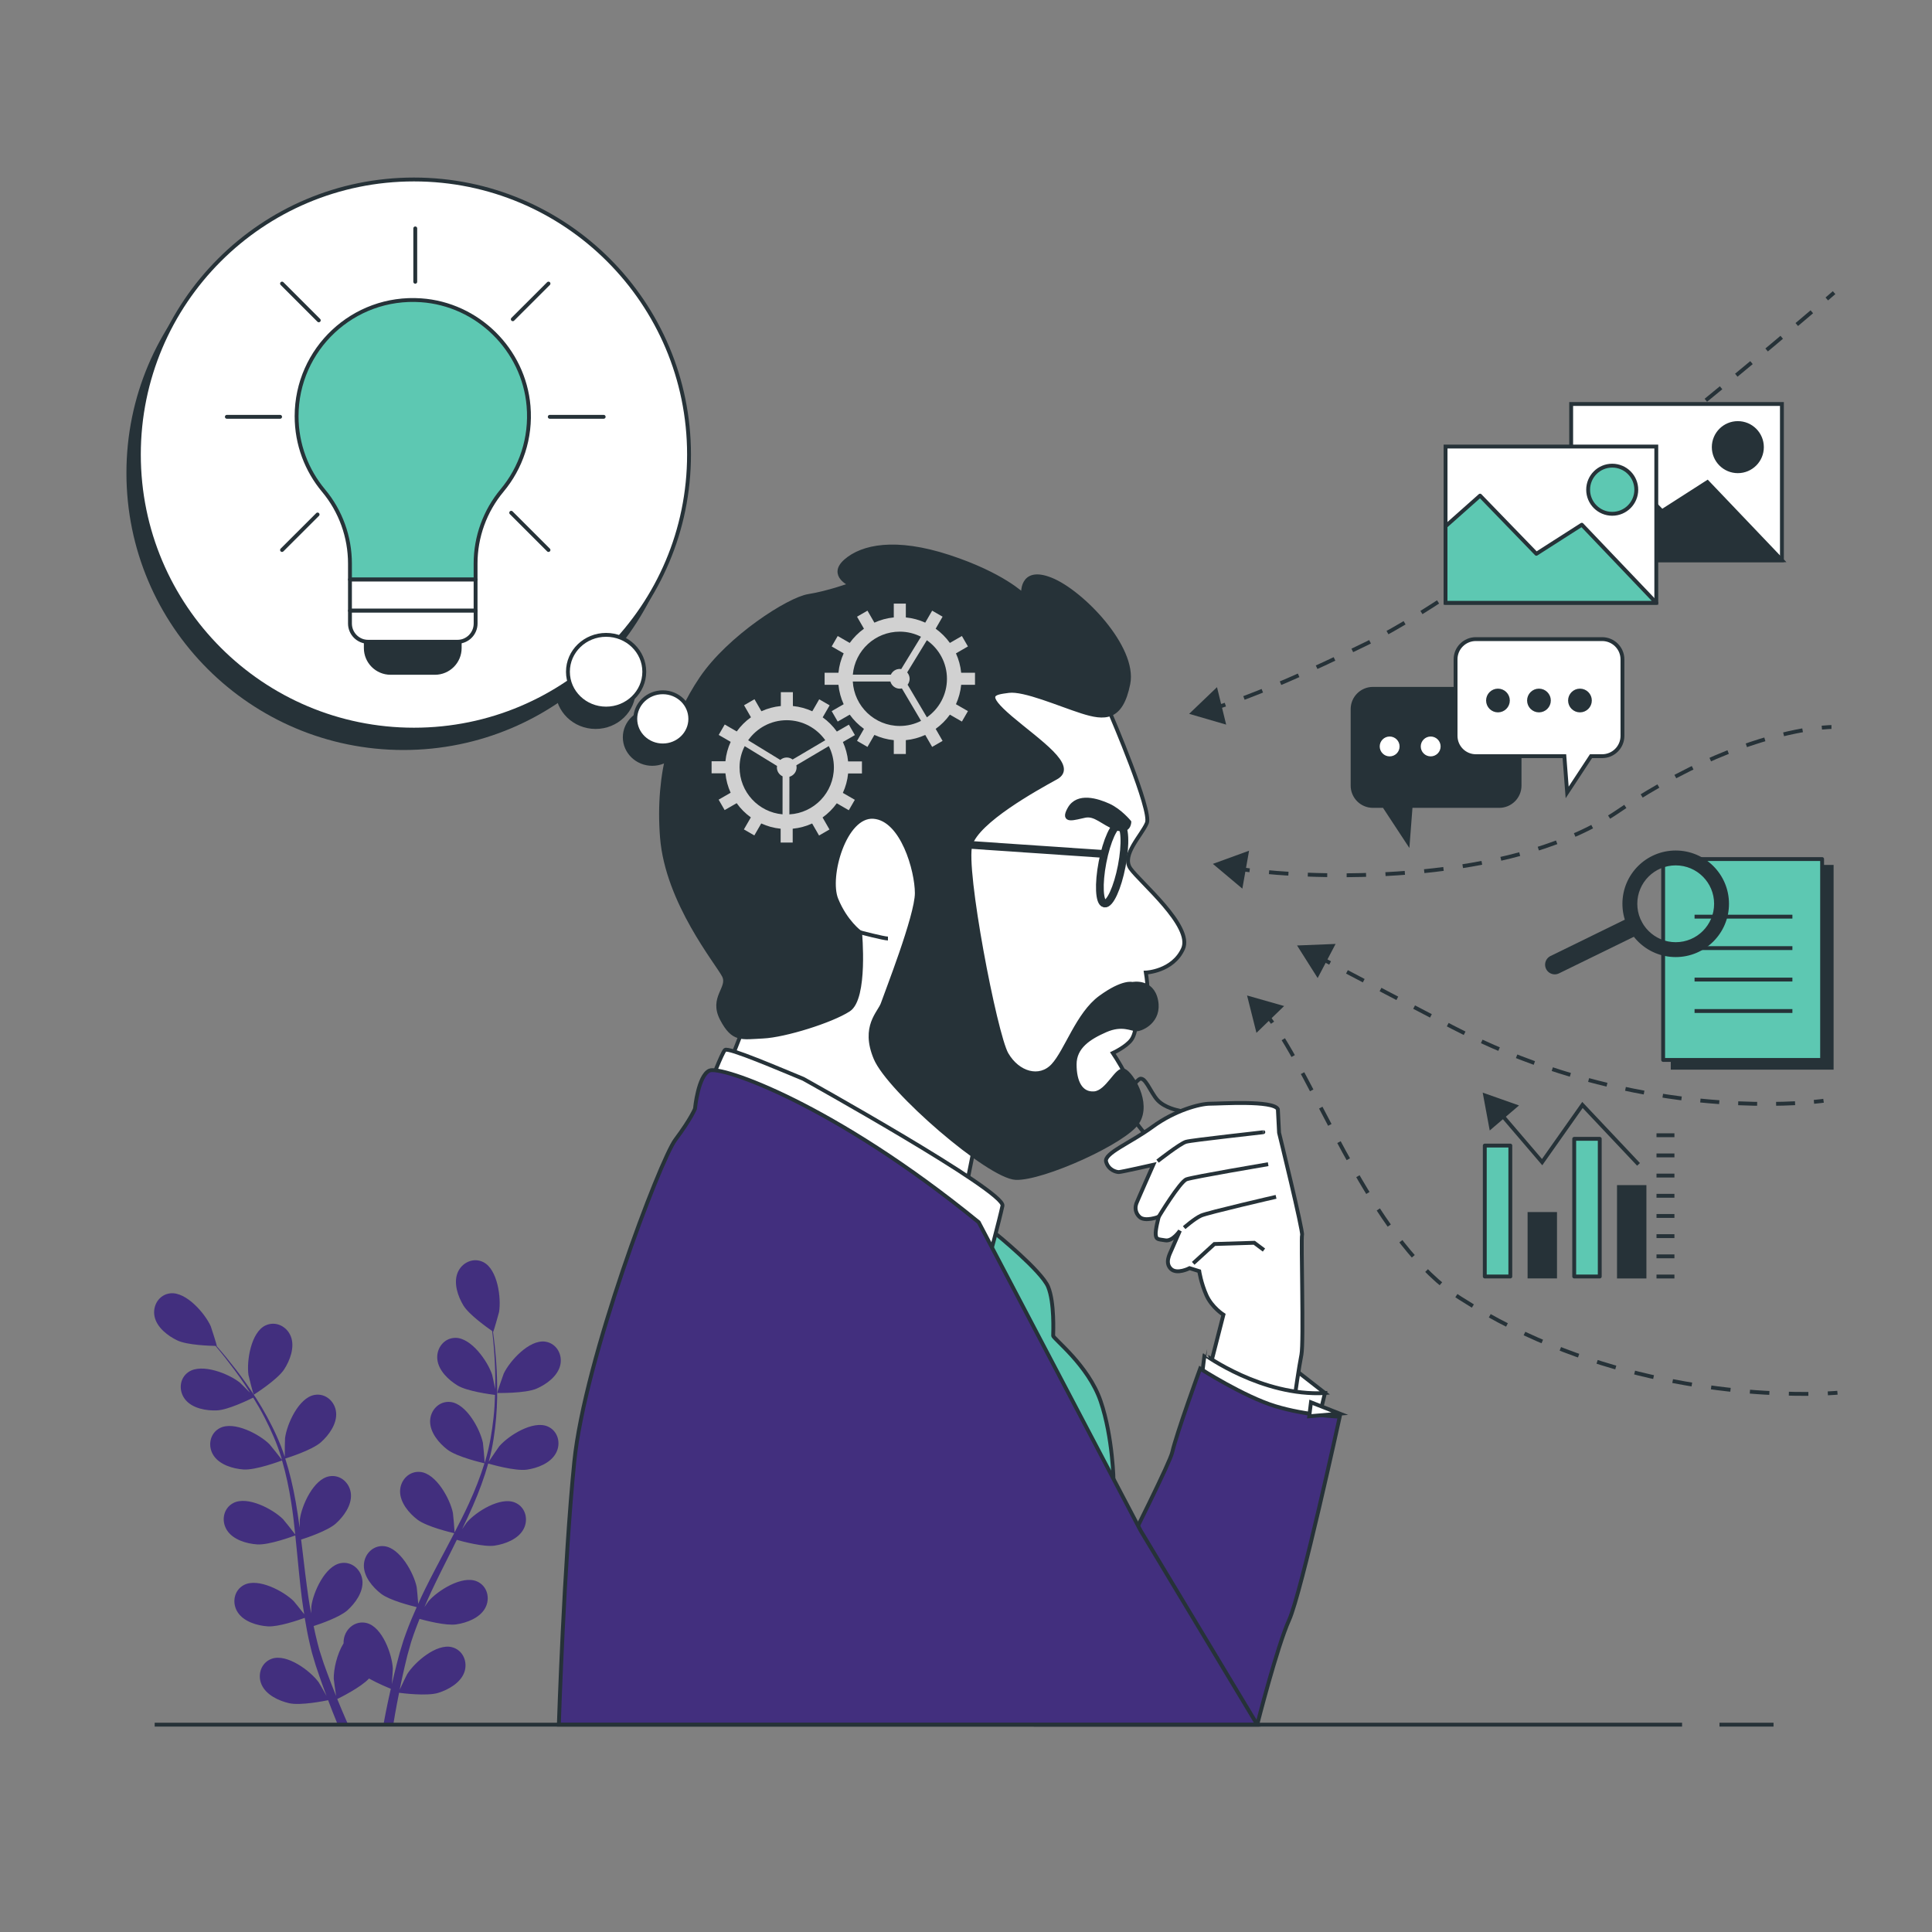 <?xml version="1.0" encoding="utf-8"?>
<!-- Generator: Adobe Illustrator 26.0.3, SVG Export Plug-In . SVG Version: 6.00 Build 0)  -->
<svg version="1.1" xmlns="http://www.w3.org/2000/svg" xmlns:xlink="http://www.w3.org/1999/xlink" x="0px" y="0px"
	 viewBox="0 0 500 500" style="enable-background:new 0 0 500 500;" xml:space="preserve">
<rect x="0" y="0" width="500" height="500" fill="#808080" stroke="none"/>
<style type="text/css">
	.st0{fill:#422F7E;}
	.st1{fill:none;stroke:#263238;stroke-miterlimit:10;}
	.st2{fill:#FFFFFF;stroke:#263238;stroke-miterlimit:10;}
	.st3{fill:#422F7E;stroke:#263238;stroke-miterlimit:10;}
	.st4{fill:#263238;stroke:#263238;stroke-miterlimit:10;}
	.st5{fill:none;stroke:#263238;stroke-width:2;stroke-miterlimit:10;}
	.st6{fill:#5DC8B2;stroke:#263238;stroke-miterlimit:10;}
	.st7{fill:#FFFFFF;stroke:#263238;stroke-linecap:round;stroke-linejoin:round;stroke-miterlimit:10;}
	.st8{fill:#5DC8B2;stroke:#263238;stroke-linecap:round;stroke-linejoin:round;stroke-miterlimit:10;}
	.st9{fill:none;stroke:#263238;stroke-linecap:round;stroke-linejoin:round;stroke-miterlimit:10;}
	.st10{fill:#D1D1D1;}
	.st11{fill:none;stroke:#263238;stroke-miterlimit:10;stroke-dasharray:5.026,5.026;}
	.st12{fill:#263238;}
	.st13{fill:none;stroke:#263238;stroke-miterlimit:10;stroke-dasharray:5.105,5.105;}
	.st14{fill:none;stroke:#263238;stroke-miterlimit:10;stroke-dasharray:5.047,5.047;}
	.st15{fill:none;stroke:#263238;stroke-miterlimit:10;stroke-dasharray:4.907,4.907;}
	.st16{fill:#FFFFFF;stroke:#263238;stroke-width:5;stroke-linecap:round;stroke-miterlimit:10;}
	.st17{fill:#FFFFFF;}
</style>
<g id="Background_Simple">
</g>
<g id="Plant">
	<g>
		<g>
			<path class="st0" d="M138.88,359.37c-2.96,1.29-10.2,1.13-10.2,1.13c-0.08,0,1.56-4.74,1.69-5.03c1.59-3.32,6.61-8.81,10.7-8.26
				c2.94,0.4,4.58,3.34,3.92,6.12C144.31,356.16,141.41,358.27,138.88,359.37z"/>
			<path class="st0" d="M136.39,380.34c-3.07,0.45-9.53-1.43-10.04-1.58c-1.02,3.62-2.36,7.25-3.92,10.84
				c-0.89,2.06-1.85,4.1-2.84,6.14c0.59-0.86,1.12-1.63,1.21-1.73c2.41-2.79,8.7-6.75,12.5-5.14c2.74,1.16,3.54,4.44,2.16,6.93
				c-1.4,2.55-4.76,3.81-7.48,4.21c-2.76,0.4-8.3-1.08-9.76-1.5c-0.39,0.78-0.76,1.56-1.15,2.34c-1.87,3.73-3.75,7.43-5.49,11.13
				c-0.61,1.3-1.17,2.61-1.73,3.91c0.52-0.77,0.97-1.41,1.05-1.5c2.41-2.78,8.7-6.75,12.5-5.14c2.74,1.16,3.54,4.44,2.16,6.93
				c-1.4,2.55-4.76,3.81-7.48,4.21c-2.64,0.38-7.76-0.94-9.5-1.42c-0.53,1.35-1.07,2.7-1.53,4.04c-0.29,0.92-0.64,1.78-0.87,2.72
				c-0.26,0.92-0.51,1.84-0.77,2.74c-0.42,1.76-0.87,3.58-1.24,5.31c-0.27,1.2-0.5,2.35-0.73,3.51c0.59-1.3,1.81-3.83,1.94-4.03
				c1.96-3.12,7.58-7.99,11.58-6.97c2.88,0.73,4.17,3.85,3.19,6.53c-1,2.73-4.13,4.49-6.76,5.3c-2.9,0.89-9.31,0.08-10.11-0.03
				c-0.38,1.92-0.74,3.78-1.05,5.55c-0.17,0.94-0.31,1.81-0.45,2.7h-2.55c0.19-1.02,0.39-2.06,0.6-3.15
				c0.38-1.95,0.83-4.02,1.31-6.14c-0.48-0.19-3.22-1.3-5.64-2.65c-2.11,2.29-7.52,4.96-8.22,5.3c0.74,1.81,1.47,3.56,2.19,5.21
				c0.22,0.5,0.42,0.96,0.64,1.43h-2.69c-0.07-0.16-0.13-0.32-0.2-0.48c-0.76-1.83-1.53-3.81-2.3-5.85
				c-0.78,0.16-7.12,1.45-10.08,0.78c-2.68-0.61-5.93-2.12-7.13-4.78c-1.18-2.6-0.12-5.8,2.69-6.75c3.91-1.31,9.88,3.13,12.06,6.09
				c0.13,0.17,1.32,2.23,2.04,3.54c-0.31-0.83-0.62-1.64-0.93-2.5c-0.62-1.7-1.2-3.42-1.82-5.26c-0.27-0.9-0.54-1.81-0.82-2.73
				c-0.29-0.91-0.48-1.9-0.73-2.86c-0.53-2.23-0.96-4.52-1.34-6.84c-1.49,0.54-6.81,2.39-9.57,2.2c-2.74-0.19-6.19-1.2-7.77-3.64
				c-1.56-2.39-1-5.71,1.64-7.08c3.67-1.89,10.24,1.6,12.85,4.19c0.16,0.16,1.83,2.24,2.72,3.39c-0.22-1.39-0.44-2.78-0.62-4.2
				c-0.51-4.09-0.89-8.24-1.3-12.39c-0.12-1.27-0.26-2.53-0.39-3.8c-0.53,0.2-6.81,2.54-9.89,2.32c-2.74-0.19-6.19-1.2-7.77-3.64
				c-1.56-2.39-1-5.71,1.64-7.08c3.67-1.89,10.24,1.59,12.85,4.19c0.2,0.2,2.59,3.18,3.16,3.97c-0.29-2.79-0.61-5.56-1.04-8.28
				c-0.58-3.76-1.36-7.41-2.38-10.89c-0.25,0.09-6.79,2.56-9.95,2.34c-2.74-0.19-6.19-1.2-7.78-3.64c-1.56-2.39-1-5.71,1.64-7.08
				c3.67-1.89,10.24,1.59,12.85,4.19c0.2,0.2,2.77,3.42,3.2,4.04c-0.06-0.21-0.1-0.43-0.16-0.63c-1.13-3.7-2.69-7.15-4.31-10.31
				c-0.94-1.84-1.94-3.54-2.95-5.17c-1.17,0.58-6.55,3.2-9.42,3.31c-2.75,0.11-6.28-0.51-8.13-2.76c-1.81-2.2-1.62-5.57,0.85-7.21
				c3.44-2.28,10.35,0.46,13.23,2.76c0.16,0.12,1.61,1.57,2.65,2.64c-0.47-0.73-0.93-1.49-1.4-2.18c-1.73-2.6-3.47-4.87-5.02-6.87
				c-0.89-1.13-1.73-2.14-2.51-3.07c-1.45-0.03-7.28-0.2-9.84-1.4c-2.49-1.17-5.34-3.35-5.94-6.2c-0.59-2.79,1.13-5.69,4.08-6.01
				c4.1-0.44,8.97,5.18,10.47,8.54c0.13,0.29,1.63,5.07,1.56,5.07c0,0-0.07,0-0.09,0c0.78,0.88,1.6,1.83,2.48,2.9
				c1.6,1.97,3.4,4.21,5.19,6.78c1.79,2.57,3.67,5.4,5.38,8.57c1.72,3.17,3.36,6.6,4.59,10.34c0.01,0.04,0.02,0.09,0.04,0.13
				c-0.02-1.21,0.03-4.59,0.07-4.85c0.47-3.65,3.53-10.43,7.59-11.18c2.92-0.54,5.4,1.75,5.63,4.59c0.24,2.9-1.87,5.81-3.92,7.64
				c-2.31,2.07-8.74,4.07-9.25,4.23c1.15,3.58,2.03,7.34,2.71,11.2c0.39,2.21,0.72,4.44,1.02,6.69c0.02-1.05,0.04-1.98,0.05-2.11
				c0.47-3.65,3.53-10.43,7.59-11.18c2.92-0.54,5.4,1.75,5.63,4.59c0.24,2.9-1.87,5.81-3.92,7.64c-2.08,1.86-7.52,3.68-8.97,4.14
				c0.11,0.86,0.22,1.72,0.32,2.59c0.49,4.14,0.97,8.27,1.56,12.31c0.21,1.42,0.46,2.82,0.72,4.21c0.01-0.93,0.03-1.71,0.05-1.83
				c0.47-3.65,3.53-10.43,7.59-11.18c2.92-0.54,5.4,1.75,5.63,4.59c0.24,2.9-1.87,5.81-3.92,7.64c-1.99,1.77-6.99,3.5-8.71,4.05
				c0.3,1.42,0.6,2.85,0.96,4.21c0.26,0.93,0.45,1.84,0.77,2.75c0.29,0.91,0.59,1.82,0.88,2.71c0.62,1.7,1.25,3.46,1.89,5.11
				c0.44,1.15,0.88,2.24,1.32,3.33c-0.22-1.41-0.6-4.19-0.61-4.43c-0.06-2.45,0.81-6.42,2.54-9.22c-0.01-0.36,0.01-0.72,0.07-1.08
				c0.45-2.81,3.1-4.91,5.97-4.14c3.99,1.06,6.51,8.06,6.7,11.73c0.01,0.22-0.13,2.58-0.24,4.08c0.2-0.87,0.38-1.71,0.6-2.6
				c0.42-1.76,0.89-3.51,1.38-5.39c0.27-0.9,0.55-1.81,0.83-2.73c0.26-0.92,0.64-1.85,0.96-2.79c0.79-2.15,1.69-4.3,2.65-6.44
				c-1.54-0.37-7-1.76-9.19-3.44c-2.18-1.67-4.5-4.41-4.48-7.33c0.02-2.85,2.32-5.32,5.27-5c4.1,0.45,7.66,6.98,8.4,10.58
				c0.05,0.23,0.29,2.87,0.39,4.33c0.59-1.28,1.16-2.57,1.8-3.84c1.83-3.69,3.8-7.37,5.75-11.05c0.6-1.13,1.18-2.26,1.77-3.38
				c-0.55-0.13-7.08-1.64-9.53-3.52c-2.18-1.67-4.5-4.41-4.48-7.33c0.02-2.85,2.32-5.32,5.27-5c4.1,0.44,7.66,6.98,8.4,10.58
				c0.06,0.27,0.4,4.08,0.44,5.06c1.29-2.49,2.56-4.98,3.7-7.48c1.59-3.45,2.95-6.93,4.03-10.4c-0.26-0.06-7.07-1.61-9.59-3.54
				c-2.18-1.67-4.5-4.41-4.48-7.33c0.02-2.85,2.32-5.32,5.27-5c4.1,0.45,7.66,6.98,8.4,10.58c0.06,0.28,0.43,4.38,0.44,5.13
				c0.06-0.21,0.15-0.41,0.21-0.62c1.1-3.72,1.7-7.45,2.09-10.98c0.23-2.05,0.34-4.02,0.39-5.94c-1.3-0.16-7.23-0.95-9.68-2.43
				c-2.35-1.42-4.96-3.89-5.25-6.79c-0.29-2.84,1.72-5.54,4.69-5.55c4.12-0.01,8.38,6.09,9.51,9.6c0.06,0.19,0.48,2.2,0.76,3.66
				c0.01-0.87,0.04-1.76,0.04-2.59c-0.01-3.12-0.2-5.98-0.4-8.5c-0.12-1.44-0.26-2.73-0.41-3.94c-1.19-0.82-5.96-4.19-7.43-6.59
				c-1.43-2.35-2.6-5.74-1.53-8.45c1.05-2.65,4.08-4.12,6.72-2.76c3.66,1.89,4.63,9.27,4.02,12.9c-0.05,0.31-1.44,5.13-1.5,5.09
				c0,0-0.06-0.04-0.07-0.05c0.16,1.16,0.32,2.41,0.47,3.78c0.25,2.53,0.51,5.39,0.58,8.52c0.08,3.13,0.08,6.53-0.24,10.11
				c-0.32,3.59-0.84,7.35-1.87,11.16c-0.01,0.04-0.03,0.09-0.04,0.13c0.65-1.02,2.56-3.81,2.73-4.01c2.41-2.79,8.7-6.75,12.5-5.14
				c2.73,1.16,3.54,4.44,2.16,6.93C142.46,378.68,139.11,379.94,136.39,380.34z"/>
			<path class="st0" d="M65.66,360.96c-0.06,0.04-1.32-4.81-1.36-5.13c-0.51-3.65,0.66-10.99,4.37-12.79
				c2.68-1.29,5.67,0.26,6.64,2.94c1,2.74-0.27,6.09-1.76,8.4C71.79,357.1,65.66,360.96,65.66,360.96z"/>
		</g>
	</g>
</g>
<g id="Character">
	<g>
		<path class="st1" d="M304.89,287.36c0,0-3.44-0.63-5.32-2.66c-1.88-2.03-3.29-6.57-4.85-5.32c-1.56,1.25-3.29,4.23-2.19,7.98
			c1.1,3.76,5.63,7.98,5.63,7.98l11.58-6.73L304.89,287.36z"/>
		<polygon class="st2" points="335.09,361.38 342.9,360.52 333.64,353.3 		"/>
		<g>
			<path class="st2" d="M330.71,287.05l0.31,6.1c0,0,6.26,25.51,5.95,26.45s0.47,27.85-0.16,30.98c-0.63,3.13-1.72,10.8-1.72,10.8
				s-8.61-0.31-12.52-2.35c-3.91-2.03-9.08-6.57-9.08-6.57l3.13-12.21c0,0-2.97-1.88-4.38-5.01c-1.41-3.13-1.88-6.26-1.88-6.26
				l-2.5-0.78c0,0-3.29,1.72-4.85,0.16c-1.56-1.56-0.31-3.76,0.16-4.85c0.47-1.1,2.19-5.01,2.19-5.01s-1.88,2.82-3.76,2.5
				c-1.88-0.31-2.35-0.16-2.5-1.41s0.78-4.69,0.78-4.69s-3.6,1.41-5.01,0c-1.41-1.41-0.94-2.97-0.78-3.44
				c0.16-0.47,4.38-10.01,4.38-10.01s-8.29,1.88-8.92,1.88c-0.63,0-2.66-0.47-3.29-2.66c-0.63-2.19,6.26-4.85,12.05-9.08
				c5.79-4.23,12.21-5.95,14.87-5.95C315.84,285.64,329.46,284.7,330.71,287.05z"/>
			<path class="st1" d="M326.95,293c0.63,0-18.47,2.03-20.03,2.5c-1.56,0.47-7.35,5.01-7.35,5.01"/>
			<path class="st1" d="M328.2,301.29c0,0-19.4,3.29-21.13,3.91c-1.72,0.63-7.2,9.7-7.2,9.7"/>
			<path class="st1" d="M330.24,309.74c0,0-17.68,4.07-19.4,4.85c-1.72,0.78-4.38,3.13-4.38,3.13"/>
		</g>
		<polyline class="st1" points="327.11,323.51 324.6,321.63 314.28,321.95 308.8,326.95 		"/>
		<path class="st2" d="M342.9,360.52l-1.81,7.45c0,0-4.29,1.13-12.87-2.26c-8.58-3.39-17.16-9.71-17.16-9.71l0.68-5.42
			C311.73,350.59,326.64,361.43,342.9,360.52z"/>
		<path class="st3" d="M310.6,354.2c0,0,11.29,7.23,19.42,9.71c8.13,2.48,16.71,2.71,16.71,2.71s-9.94,45.61-13.1,52.61
			c-3.16,7-8.26,27.1-8.26,27.1h-57c0,0,33.87-65.49,35-70.46C304.51,370.91,310.6,354.2,310.6,354.2z"/>
		<g>
			<path class="st2" d="M287.47,184.96c0,0,10.68,24.83,9.34,28.03c-1.33,3.2-6.67,8.28-4.27,11.75
				c2.4,3.47,16.29,14.95,13.62,20.82c-2.67,5.87-9.61,6.14-9.61,6.14s1.33,7.74-0.53,9.61c-1.87,1.87-1.87,1.87-1.87,1.87
				s0,4-1.33,5.87c-1.33,1.87-4.81,3.47-4.81,3.47s6.67,9.88,5.34,13.08c-1.33,3.2-16.55,8.28-22.96,9.88
				c-6.41,1.6-17.89-0.53-17.89-0.53l-3.2,16.02l-60.6-35.51l9.34-23.76c0,0-16.02-14.42-16.82-36.04
				c-0.8-21.63,5.87-41.92,17.89-49.12c12.01-7.21,28.3-5.87,28.3-5.87s9.08-10.41,23.76-5.34
				C265.84,160.4,287.47,184.96,287.47,184.96z"/>
			<path class="st4" d="M292.27,212.73c0,0,0,2.94-3.47,1.6c-3.47-1.33-5.34-3.74-8.01-3.2c-2.67,0.53-6.14,1.87-4-1.87
				c2.14-3.74,7.21-2.14,10.15-0.8S292.27,212.73,292.27,212.73z"/>
			<path class="st5" d="M285.33,223.14c-1.09,5.65-0.86,10.44,0.51,10.7c1.38,0.27,3.38-4.09,4.47-9.74
				c1.09-5.65,0.86-10.44-0.51-10.7C288.43,213.13,286.42,217.49,285.33,223.14z"/>
			<line class="st5" x1="285.6" y1="221" x2="234.6" y2="217.53"/>
			<path class="st4" d="M293.07,254.64c0,0,5.07-1.07,6.14,4.27c1.07,5.34-3.74,7.48-5.07,7.48s-3.74-1.6-8.01,0.27
				c-4.27,1.87-8.01,4.27-8.01,8.81s1.6,7.74,5.07,7.48c3.47-0.27,5.87-6.67,7.74-5.87c1.87,0.8,6.67,8.28,3.47,13.35
				c-3.2,5.07-24.56,14.68-31.5,14.42c-6.94-0.27-32.84-22.69-36.31-30.97c-3.47-8.28,1.07-11.75,1.87-14.15
				c0.8-2.4,8.81-22.69,8.81-28.57c0-5.87-3.74-19.22-11.21-19.76c-7.48-0.53-12.01,15.49-9.61,21.36c2.4,5.87,6.14,8.54,6.14,8.54
				s1.6,17.09-2.94,20.02c-4.54,2.94-16.55,6.67-22.16,6.94c-5.61,0.27-7.74,1.07-10.68-4.54c-2.94-5.61,2.14-8.01,0.53-11.21
				s-14.68-18.96-16.02-35.78c-1.33-16.82,2.94-30.44,10.15-41.12c7.21-10.68,22.69-20.56,27.77-21.36
				c5.07-0.8,10.95-2.94,10.95-2.94s-5.61-2.4-1.33-6.14c4.27-3.74,12.82-5.61,26.7-1.07s19.22,9.88,19.22,9.88s-0.8-7.21,7.21-4
				c8.01,3.2,21.89,17.62,20.02,26.97c-1.87,9.34-6.14,9.08-12.01,7.21s-14.95-5.87-18.96-5.34c-4,0.53-6.67,0.8,0.53,6.94
				c7.21,6.14,17.09,12.55,11.75,15.49c-5.34,2.94-20.29,11.21-22.16,17.35c-1.87,6.14,6.41,49.12,9.34,54.2
				c2.94,5.07,8.54,6.67,12.01,2.94c3.47-3.74,6.41-13.35,12.28-17.62C290.67,253.84,293.07,254.64,293.07,254.64z"/>
			<path class="st1" d="M222.59,241.29c0,0,6.14,1.6,7.21,1.6"/>
		</g>
		<path class="st6" d="M257.66,319.25c0,0,11.92,9.68,13.6,13.78c1.68,4.1,1.3,11.92,1.3,12.66c0,0.74,9.13,7.64,12.29,16.95
			c3.17,9.31,3.35,20.86,3.35,20.86l-20.67-37.62l-11.73-23.84L257.66,319.25z"/>
		<path class="st2" d="M207.91,279.21c0,0,52.33,29.1,51.53,32.84c-0.8,3.74-3.74,14.68-3.74,14.68s-41.12-32.57-48.59-36.58
			c-7.48-4-23.23-9.88-23.23-9.88s2.94-7.74,3.74-8.54C188.42,270.93,202.03,276.8,207.91,279.21z"/>
		<path class="st3" d="M253.29,316.32l41.92,79.83l30.17,50.19H144.63c0,0,1.33-41.65,4-68.08c2.67-26.43,22.16-77.96,26.16-83.3
			c4-5.34,5.07-8.01,5.07-8.01s0.8-8.54,3.74-9.88S215.65,285.61,253.29,316.32z"/>
	</g>
</g>
<g id="Bubble">
	<g>
		<circle class="st4" cx="104.41" cy="122.41" r="71.19"/>
		<ellipse class="st4" cx="154.14" cy="178.61" rx="9.88" ry="9.54"/>
		<path class="st4" d="M161.69,190.81c0,3.8,3.19,6.88,7.12,6.88c3.93,0,7.12-3.08,7.12-6.88s-3.19-6.88-7.12-6.88
			C164.88,183.93,161.69,187.01,161.69,190.81z"/>
	</g>
	<g>
		<circle class="st7" cx="107.13" cy="117.64" r="71.19"/>
		<ellipse class="st7" cx="156.86" cy="173.84" rx="9.88" ry="9.54"/>
		<path class="st7" d="M164.41,186.04c0,3.8,3.19,6.88,7.12,6.88c3.93,0,7.12-3.08,7.12-6.88c0-3.8-3.19-6.88-7.12-6.88
			C167.6,179.16,164.41,182.24,164.41,186.04z"/>
	</g>
</g>
<g id="Light_Bulb">
	<g>
		<g>
			<path class="st8" d="M76.76,107.71c0-17.31,14.63-31.21,32.2-30c14.65,1.01,26.59,12.76,27.83,27.39c0.7,8.33-2,16.02-6.86,21.84
				c-4.43,5.31-6.85,12.01-6.85,18.92v4.12H90.57v-4.12c0-6.91-2.41-13.6-6.84-18.9C79.38,121.75,76.76,115.04,76.76,107.71z"/>
			
				<rect x="90.57" y="149.99" transform="matrix(-1 -1.224647e-16 1.224647e-16 -1 213.65 308.029)" class="st7" width="32.51" height="8.04"/>
			<path class="st7" d="M95.3,166.1h23.06c2.61,0,4.73-2.12,4.73-4.73v-3.32H90.57v3.32C90.57,163.98,92.69,166.1,95.3,166.1z"/>
			<path class="st4" d="M101.08,174.13h11.48c3.54,0,6.41-2.87,6.41-6.41v-1.63h-24.3v1.63C94.67,171.26,97.54,174.13,101.08,174.13
				z"/>
		</g>
		<g>
			<line class="st9" x1="72.49" y1="107.87" x2="58.71" y2="107.87"/>
			<line class="st9" x1="156.23" y1="107.87" x2="142.28" y2="107.87"/>
			<line class="st9" x1="107.47" y1="72.92" x2="107.47" y2="59.11"/>
			<line class="st9" x1="82.5" y1="82.9" x2="72.99" y2="73.39"/>
			<line class="st9" x1="141.95" y1="142.34" x2="132.3" y2="132.7"/>
			<line class="st9" x1="132.71" y1="82.62" x2="141.95" y2="73.39"/>
			<line class="st9" x1="72.99" y1="142.34" x2="82.19" y2="133.15"/>
		</g>
	</g>
</g>
<g id="Gears">
	<polygon class="st2" points="346.73,365.85 339.28,362.92 338.83,366.53 	"/>
	<path class="st10" d="M213.41,177.23v-3.12h3.58c0.17-1.78,0.65-3.47,1.35-5.02l-3.1-1.79l1.56-2.7l3.11,1.79
		c1.02-1.42,2.26-2.66,3.68-3.68l-1.79-3.11l2.7-1.56l1.79,3.1c1.56-0.71,3.25-1.18,5.02-1.35v-3.58h3.12v3.58
		c1.78,0.17,3.47,0.65,5.02,1.35l1.79-3.1l2.7,1.56l-1.79,3.11c1.42,1.02,2.66,2.26,3.68,3.68l3.11-1.79l1.56,2.7l-3.1,1.79
		c0.71,1.56,1.18,3.25,1.35,5.02h3.58v3.12h-3.58c-0.17,1.78-0.65,3.47-1.35,5.02l3.1,1.79l-1.56,2.7l-3.11-1.79
		c-1.02,1.42-2.26,2.66-3.68,3.68l1.79,3.11l-2.7,1.56l-1.79-3.1c-1.56,0.71-3.25,1.18-5.02,1.35v3.58h-3.12v-3.58
		c-1.78-0.17-3.47-0.65-5.02-1.35l-1.79,3.1l-2.7-1.56l1.79-3.11c-1.42-1.02-2.66-2.26-3.68-3.68l-3.11,1.79l-1.56-2.7l3.1-1.79
		c-0.71-1.56-1.18-3.25-1.35-5.02H213.41z M232.86,163.47c-6.38,0-11.6,4.89-12.15,11.13h9.84c0.41-0.87,1.28-1.48,2.31-1.48
		c0.13,0,0.25,0.02,0.37,0.04l5.12-8.37C236.7,163.95,234.84,163.47,232.86,163.47z M245.07,175.67c0-4.13-2.06-7.77-5.2-9.98
		l-5.09,8.32c0.39,0.45,0.63,1.02,0.63,1.66c0,0.58-0.2,1.1-0.52,1.53l4.99,8.44C243.02,183.44,245.07,179.8,245.07,175.67z
		 M232.86,187.88c1.98,0,3.85-0.48,5.51-1.32l-4.96-8.39c-0.18,0.04-0.36,0.06-0.54,0.06c-1.17,0-2.14-0.79-2.44-1.86h-9.73
		C221.06,182.78,226.36,187.88,232.86,187.88z"/>
	<path class="st10" d="M205.15,218.05l-3.12,0l0-3.58c-1.78-0.17-3.47-0.65-5.02-1.36l-1.79,3.1l-2.7-1.56l1.8-3.11
		c-1.42-1.02-2.66-2.26-3.67-3.68l-3.11,1.79l-1.56-2.7l3.11-1.79c-0.71-1.56-1.18-3.25-1.35-5.03l-3.58,0l0-3.12l3.58,0
		c0.17-1.78,0.65-3.47,1.36-5.02l-3.1-1.79l1.56-2.7l3.11,1.8c1.02-1.42,2.26-2.66,3.68-3.67l-1.79-3.11l2.7-1.56l1.79,3.11
		c1.56-0.71,3.25-1.18,5.03-1.35l0-3.58l3.12,0l0,3.58c1.78,0.17,3.47,0.65,5.02,1.36l1.79-3.1l2.7,1.56l-1.8,3.11
		c1.42,1.02,2.66,2.26,3.67,3.68l3.11-1.79l1.56,2.7l-3.11,1.79c0.71,1.56,1.18,3.25,1.35,5.03l3.58,0l0,3.12l-3.58,0
		c-0.17,1.78-0.65,3.47-1.36,5.02l3.1,1.79l-1.56,2.7l-3.11-1.8c-1.02,1.42-2.26,2.66-3.68,3.67l1.79,3.11l-2.7,1.56l-1.79-3.11
		c-1.56,0.71-3.25,1.18-5.03,1.35L205.15,218.05z M191.4,198.59c0,6.38,4.89,11.61,11.12,12.16l0.01-9.84
		c-0.87-0.41-1.48-1.28-1.47-2.31c0-0.13,0.02-0.25,0.04-0.37l-8.37-5.13C191.88,194.75,191.4,196.61,191.4,198.59z M203.61,186.39
		c-4.13,0-7.77,2.05-9.99,5.19l8.32,5.09c0.45-0.39,1.02-0.63,1.66-0.63c0.58,0,1.1,0.2,1.53,0.52l8.45-4.99
		C211.37,188.45,207.73,186.4,203.61,186.39z M215.81,198.6c0-1.98-0.48-3.85-1.32-5.51l-8.39,4.96c0.04,0.18,0.06,0.36,0.06,0.54
		c0,1.17-0.79,2.14-1.86,2.44l-0.01,9.73C210.7,210.41,215.8,205.11,215.81,198.6z"/>
</g>
<g id="Arrows">
	<g>
		<g>
			<path class="st1" d="M473.98,188.15c0,0-0.86,0-2.49,0.16"/>
			<path class="st11" d="M466.51,189c-9.3,1.66-26.58,6.55-47.72,20.94c-25.81,17.57-70.21,17.88-92.88,15.56"/>
			<path class="st1" d="M323.41,225.23c-0.87-0.1-1.69-0.21-2.48-0.32"/>
			<g>
				<polygon class="st12" points="323.26,220.16 313.89,223.57 321.52,229.98 				"/>
			</g>
		</g>
	</g>
	<g>
		<g>
			<path class="st1" d="M474.66,75.74c0,0-0.66,0.57-1.89,1.63"/>
			<path class="st13" d="M468.9,80.69c-19.46,16.61-83.29,70.18-114.82,85.65c-16.5,8.1-27.45,12.63-34.54,15.17"/>
			<path class="st1" d="M317.12,182.36c-0.86,0.29-1.65,0.54-2.38,0.77"/>
			<g>
				<polygon class="st12" points="314.96,177.84 307.75,184.74 317.33,187.53 				"/>
			</g>
		</g>
	</g>
	<g>
		<g>
			<path class="st1" d="M475.53,360.44c0,0-0.87,0.08-2.49,0.16"/>
			<path class="st14" d="M468,360.74c-16.03,0.12-54.93-2.2-90.07-24.76c-21.89-14.05-35.24-50.87-47.17-69.19"/>
			<path class="st1" d="M329.33,264.68c-0.5-0.71-0.99-1.37-1.49-2.01"/>
			<g>
				<polygon class="st12" points="332.33,260.36 322.74,257.63 325.17,267.3 				"/>
			</g>
		</g>
	</g>
	<g>
		<g>
			<path class="st1" d="M471.93,284.88c0,0-0.86,0.13-2.48,0.28"/>
			<path class="st15" d="M464.56,285.51c-15,0.76-50.85-0.01-88.68-19.7c-12.95-6.74-22.78-11.9-29.47-15.44"/>
			<path class="st1" d="M344.23,249.22c-0.79-0.42-1.53-0.81-2.21-1.17"/>
			<g>
				<polygon class="st12" points="345.65,244.29 335.68,244.69 341.01,253.12 				"/>
			</g>
		</g>
	</g>
</g>
<g id="Chart">
	<g>
		
			<rect x="418.98" y="307.21" transform="matrix(-1 -1.224647e-16 1.224647e-16 -1 844.571 637.57)" class="st4" width="6.61" height="23.15"/>
		
			<rect x="407.41" y="294.74" transform="matrix(-1 -1.224647e-16 1.224647e-16 -1 821.425 625.093)" class="st8" width="6.61" height="35.62"/>
		
			<rect x="395.83" y="314.18" transform="matrix(-1 -1.224647e-16 1.224647e-16 -1 798.279 644.534)" class="st4" width="6.61" height="16.18"/>
		
			<rect x="384.26" y="296.48" transform="matrix(-1 -1.224647e-16 1.224647e-16 -1 775.133 626.834)" class="st8" width="6.61" height="33.88"/>
		<g>
			<line class="st2" x1="433.34" y1="293.8" x2="428.7" y2="293.8"/>
			<line class="st2" x1="433.34" y1="299.02" x2="428.7" y2="299.02"/>
			<line class="st2" x1="433.34" y1="304.24" x2="428.7" y2="304.24"/>
			<line class="st2" x1="433.34" y1="309.47" x2="428.7" y2="309.47"/>
			<line class="st2" x1="433.34" y1="314.69" x2="428.7" y2="314.69"/>
			<line class="st2" x1="433.34" y1="319.91" x2="428.7" y2="319.91"/>
			<line class="st2" x1="433.34" y1="325.14" x2="428.7" y2="325.14"/>
			<line class="st2" x1="433.34" y1="330.36" x2="428.7" y2="330.36"/>
		</g>
		<g>
			<g>
				<polyline class="st1" points="424.05,301.34 409.54,285.96 399.1,300.76 388.38,288.23 				"/>
				<g>
					<polygon class="st12" points="393.12,286.09 383.72,282.77 385.54,292.57 					"/>
				</g>
			</g>
		</g>
	</g>
</g>
<g id="Document">
	<g>
		<g>
			
				<rect x="432.89" y="224.34" transform="matrix(-1 -1.224647e-16 1.224647e-16 -1 906.924 500.673)" class="st4" width="41.14" height="51.99"/>
			
				<rect x="430.41" y="222.31" transform="matrix(-1 -1.224647e-16 1.224647e-16 -1 901.97 496.62)" class="st8" width="41.14" height="51.99"/>
			<line class="st2" x1="463.87" y1="237.23" x2="438.55" y2="237.23"/>
			<line class="st2" x1="463.87" y1="245.37" x2="438.55" y2="245.37"/>
			<line class="st2" x1="463.87" y1="253.51" x2="438.55" y2="253.51"/>
			<line class="st2" x1="463.87" y1="261.65" x2="438.55" y2="261.65"/>
		</g>
		<g>
			<path class="st4" d="M433.67,220.61c7.34,0,13.29,5.95,13.29,13.29c0,7.34-5.95,13.29-13.29,13.29
				c-7.34,0-13.29-5.95-13.29-13.29C420.38,226.56,426.33,220.61,433.67,220.61z M433.67,244.34c5.77,0,10.44-4.67,10.44-10.44
				c0-5.77-4.67-10.44-10.44-10.44c-5.77,0-10.44,4.67-10.44,10.44C423.23,239.66,427.9,244.34,433.67,244.34z"/>
			<line class="st16" x1="422.64" y1="239.75" x2="402.37" y2="249.66"/>
		</g>
	</g>
</g>
<g id="Speech_bubbles">
	<g>
		<g>
			<path class="st4" d="M388,178.27h-32.69c-2.9,0-5.26,2.35-5.26,5.26v19.78c0,2.9,2.35,5.26,5.26,5.26h2.88l6.17,9.39l0.72-9.39
				H388c2.9,0,5.26-2.35,5.26-5.26v-19.78C393.25,180.62,390.9,178.27,388,178.27z"/>
			<g>
				<path class="st17" d="M378.29,193.18c0-1.42,1.15-2.57,2.57-2.57c1.42,0,2.57,1.15,2.57,2.57s-1.15,2.57-2.57,2.57
					C379.45,195.76,378.29,194.6,378.29,193.18z"/>
				<circle class="st17" cx="370.26" cy="193.18" r="2.57"/>
				<path class="st17" d="M357.07,193.18c0-1.42,1.15-2.57,2.57-2.57c1.42,0,2.57,1.15,2.57,2.57s-1.15,2.57-2.57,2.57
					C358.23,195.76,357.07,194.6,357.07,193.18z"/>
			</g>
		</g>
		<path class="st2" d="M381.94,165.4h32.69c2.9,0,5.26,2.35,5.26,5.26v19.78c0,2.9-2.35,5.26-5.26,5.26h-2.88l-6.17,9.38l-0.72-9.38
			h-22.9c-2.9,0-5.26-2.35-5.26-5.26v-19.78C376.68,167.76,379.04,165.4,381.94,165.4z"/>
		<g>
			<path class="st4" d="M406.32,181.29c0-1.42,1.15-2.57,2.57-2.57c1.42,0,2.57,1.15,2.57,2.57c0,1.42-1.15,2.57-2.57,2.57
				C407.47,183.86,406.32,182.71,406.32,181.29z"/>
			<path class="st4" d="M395.71,181.29c0-1.42,1.15-2.57,2.57-2.57s2.57,1.15,2.57,2.57c0,1.42-1.15,2.57-2.57,2.57
				S395.71,182.71,395.71,181.29z"/>
			<path class="st4" d="M385.1,181.29c0-1.42,1.15-2.57,2.57-2.57c1.42,0,2.57,1.15,2.57,2.57c0,1.42-1.15,2.57-2.57,2.57
				C386.25,183.86,385.1,182.71,385.1,181.29z"/>
		</g>
	</g>
</g>
<g id="Pictures">
	<g>
		<g>
			
				<rect x="406.62" y="104.56" transform="matrix(-1 -1.224647e-16 1.224647e-16 -1 867.777 249.548)" class="st2" width="54.54" height="40.44"/>
			<polygon class="st4" points="406.62,125.19 415.55,117.25 430.13,132.3 441.88,124.77 461.16,144.99 406.62,144.99 			"/>
			<path class="st4" d="M443.52,115.72c0,3.44,2.79,6.23,6.23,6.23s6.23-2.79,6.23-6.23c0-3.44-2.79-6.23-6.23-6.23
				S443.52,112.28,443.52,115.72z"/>
		</g>
		<g>
			
				<rect x="374.1" y="115.58" transform="matrix(-1 -1.224647e-16 1.224647e-16 -1 802.748 271.592)" class="st2" width="54.54" height="40.44"/>
			<polygon class="st8" points="374.1,136.21 383.04,128.27 397.61,143.32 409.37,135.8 428.64,156.01 374.1,156.01 			"/>
			<circle class="st8" cx="417.24" cy="126.74" r="6.23"/>
		</g>
	</g>
</g>
<g id="Line_1_">
	<g>
		<line class="st1" x1="435.32" y1="446.34" x2="40.03" y2="446.34"/>
		<line class="st1" x1="458.99" y1="446.34" x2="445" y2="446.34"/>
	</g>
</g>
</svg>
